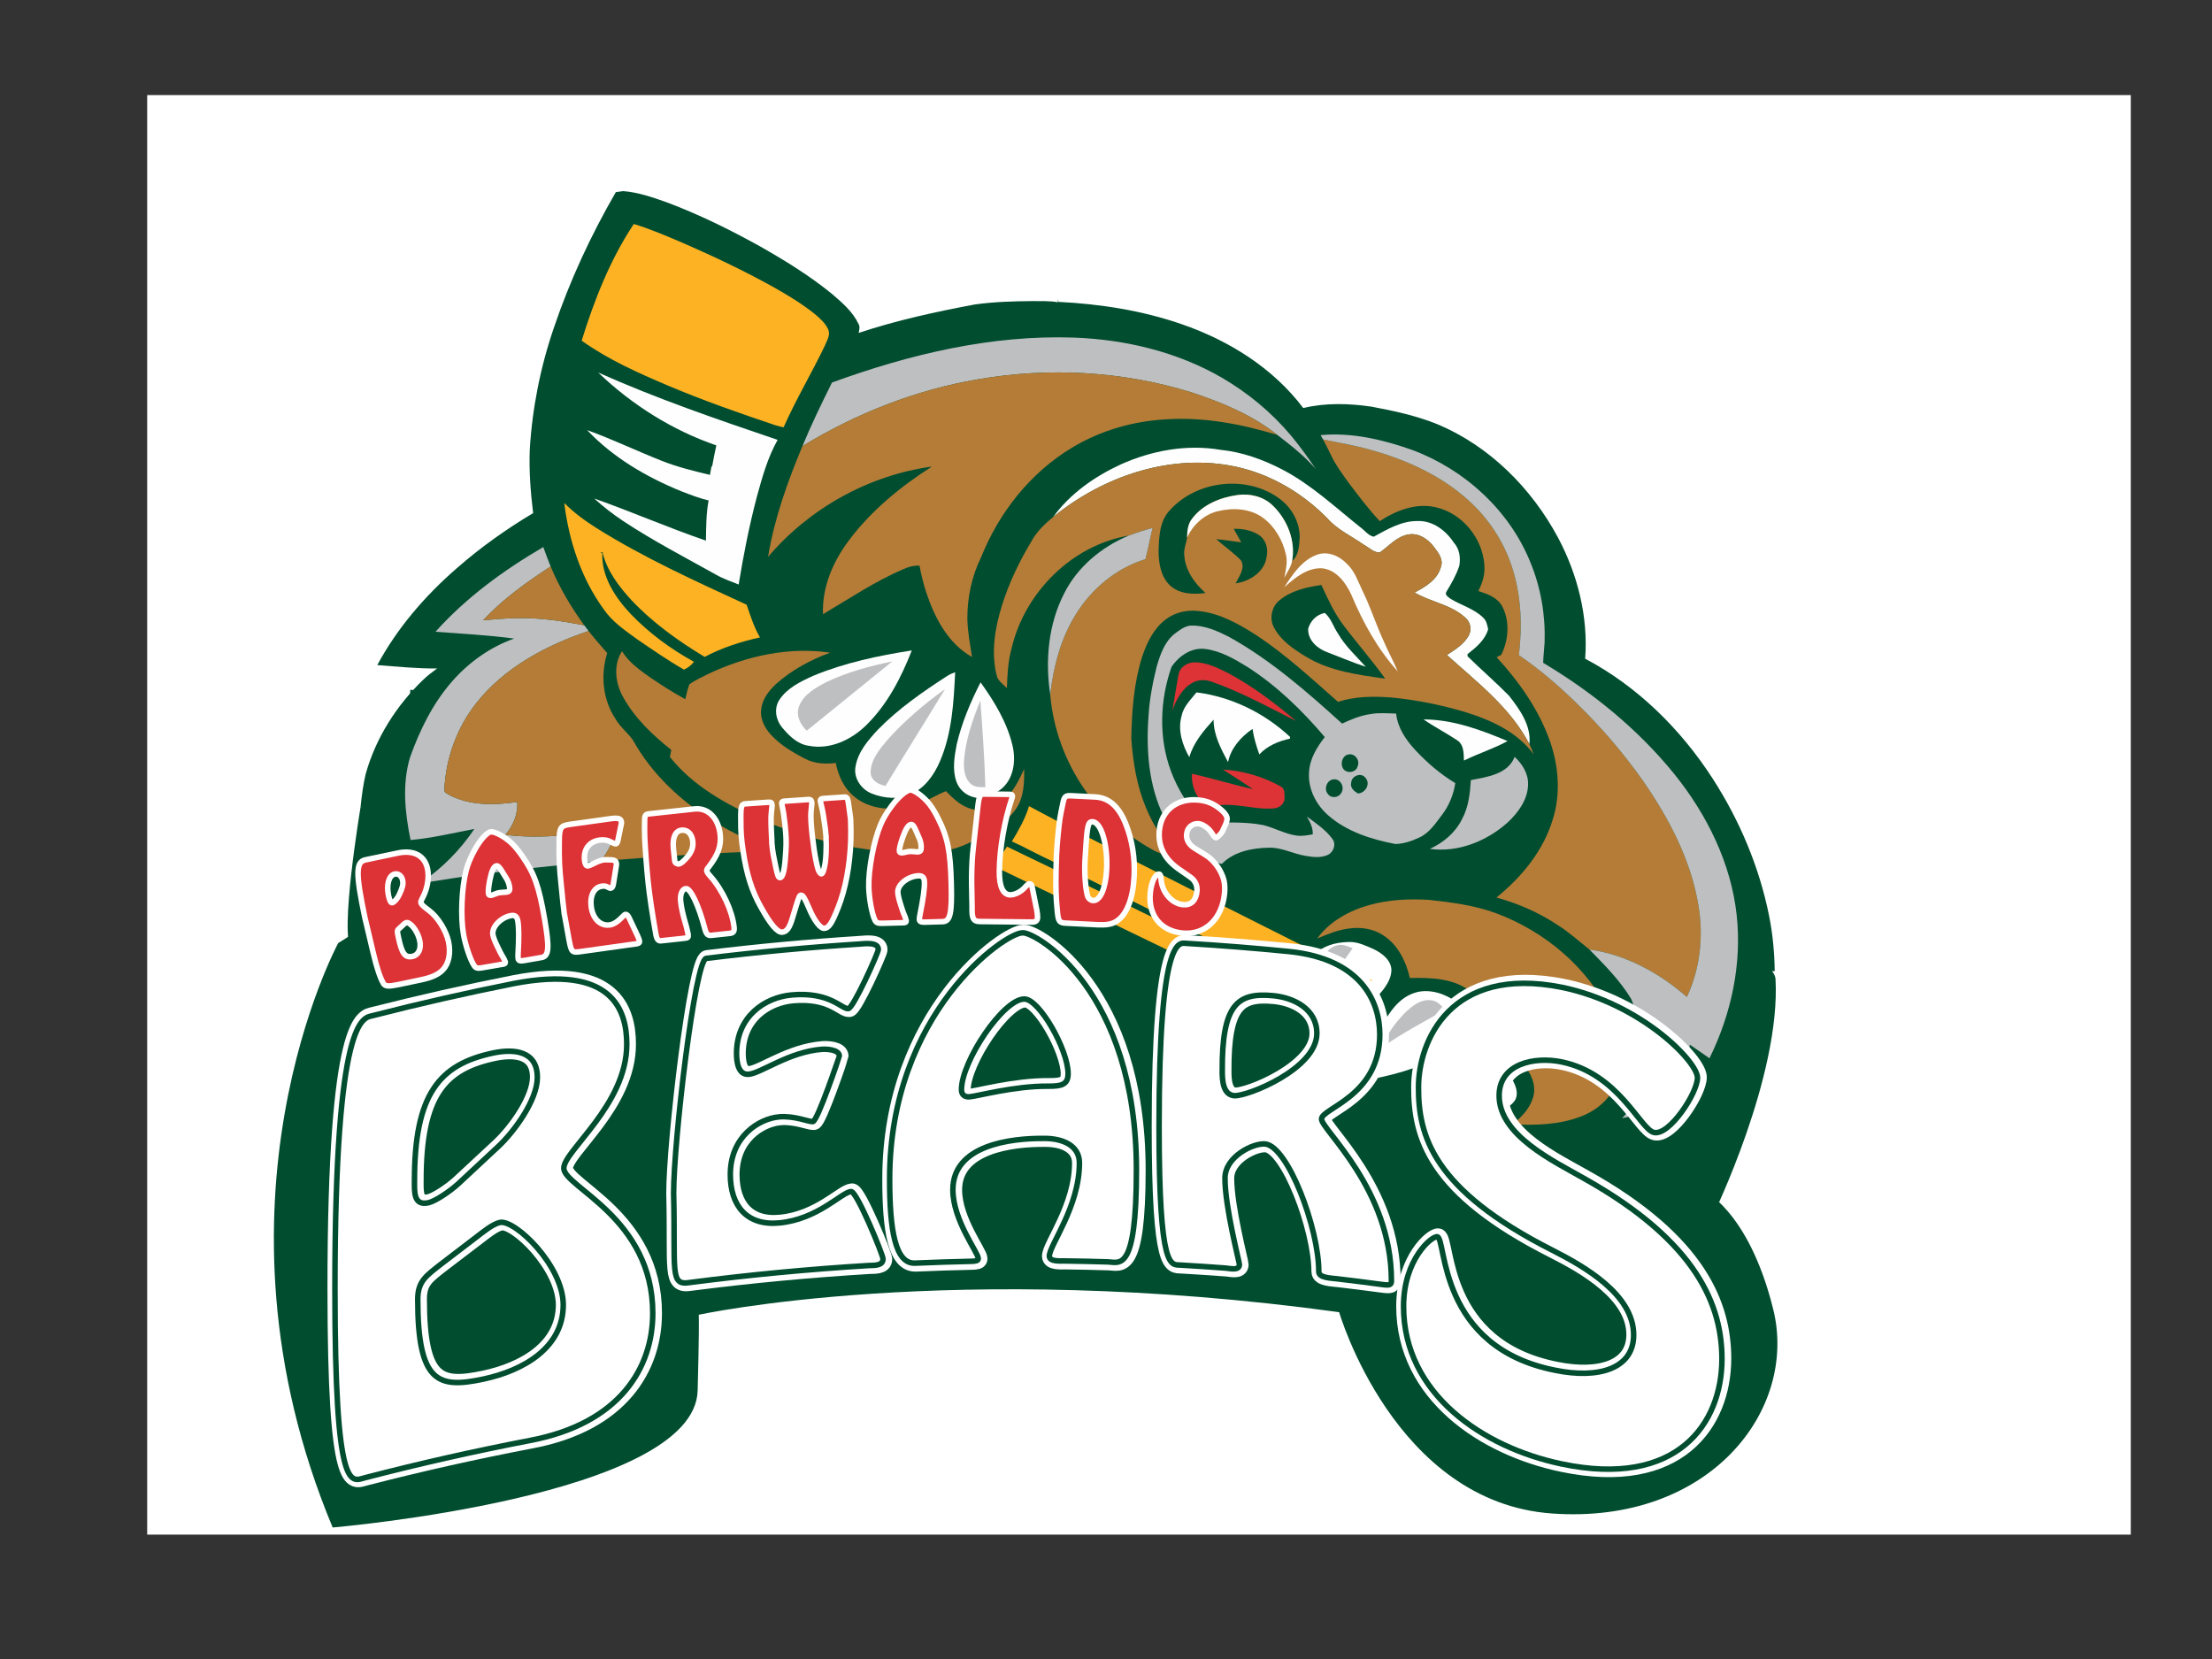 <?xml version="1.0" encoding="utf-8"?>
<!-- Generator: Adobe Illustrator 16.0.0, SVG Export Plug-In . SVG Version: 6.00 Build 0)  -->
<!DOCTYPE svg PUBLIC "-//W3C//DTD SVG 1.1//EN" "http://www.w3.org/Graphics/SVG/1.1/DTD/svg11.dtd">
<svg version="1.1" id="Layer_1" xmlns="http://www.w3.org/2000/svg" xmlns:xlink="http://www.w3.org/1999/xlink" x="0px" y="0px"
	 width="800px" height="600px" viewBox="0 0 800 600" enable-background="new 0 0 800 600" xml:space="preserve">
<rect x="0" y="0" width="800" height="600" fill="#333333" stroke="none"/>
<polygon fill="#FFFFFF" points="53.231,34.385 770.623,34.385 770.623,555.014 53.231,555.014 53.231,34.385 "/>
<path fill="#014D2F" stroke="#FFFFFF" stroke-miterlimit="10" d="M147.936,248.864l-4.974,84.888L619.937,439.88
	c0,0,24.667-50.507,22.701-85.841C640.675,318.703,147.936,248.864,147.936,248.864z"/>
<path fill="#014D2F" d="M130.393,291.976c0,0-7.766,46.319-3.247,51.483s34.213-2.582,34.213-2.582l-9.038-47.77L130.393,291.976z"
	/>
<path fill="#014D2F" d="M222.723,69.489c0.874-0.121,1.754-0.241,2.635-0.368c5.451,0.407,10.659,2.242,15.785,4.047
	c11.604,4.364,22.771,9.851,33.632,15.872c9.103,5.162,18.065,10.672,26.212,17.329c3.62,3.125,7.445,6.372,9.533,10.837
	c0.604,0.987,0.19,2.126,0.046,3.188c13.714-4.553,27.848-7.631,42.005-10.283c6.92-0.956,13.924-1.172,20.9-1.222
	c3.058,0.05,6.139-0.119,9.168,0.426c-0.062-0.413-0.092-0.828-0.098-1.24l0.281,1.1c15.068,0.763,30.162,3.097,44.462,8.037
	c16.953,5.845,33.023,15.726,44.055,30.36c8.086-1.948,16.494-1.695,24.652-0.507c8.184,1.539,16.398,3.296,24.137,6.476
	c18.596,7.858,33.75,22.985,43.373,40.932c7.061,13.278,10.928,28.543,9.803,43.756c18.832,9.94,34.547,25.427,46.17,43.457
	c9.678,15.02,16.803,31.855,20.344,49.544c1.318,6.53,1.928,13.191,2.031,19.861c4.912,3.78-517.849-58.602-511.457-59.117
	c0.424-4.066,0.93-8.141,1.877-12.117c3.666-13.006,11.145-24.765,20.771-34c1.562-1.52,3.302-2.827,5.053-4.1
	c-7.236,0.064-14.438-0.67-21.646-1.222c7.225-13.426,17.303-25.071,28.678-34.965c8.59-7.547,17.93-14.176,27.689-20.001
	c-0.924-7.571-1.508-15.197-1.219-22.837c0.885-15.105,3.867-30.071,8.781-44.368C206.142,101.352,213.749,84.986,222.723,69.489
	L222.723,69.489z"/>
<path fill="#FDB223" d="M210.368,123.208c4.578-14.732,10.275-29.3,18.854-42.199c6.271,1.909,12.291,4.523,18.306,7.094
	c10.961,4.786,21.773,9.935,32.231,15.743c5.158,2.923,10.268,5.981,14.898,9.702c1.858,1.61,3.858,3.27,4.869,5.584
	c0.902,1.886-0.375,3.791-1.036,5.526c-4.795,10.078-10.579,19.675-15.091,29.89c-1.089-0.253-2.171-0.505-3.229-0.834
	c-12.985-4.371-25.928-8.909-38.554-14.243C230.815,134.874,219.956,130.064,210.368,123.208L210.368,123.208z"/>
<path fill="#BEBFC1" d="M300.899,138.35c27.982-10.207,57.639-17.311,87.597-16.253c18.61,0.703,37.311,5.162,53.502,14.552
	c9.357,5.468,17.822,12.473,24.812,20.764c3.24,3.883,6.215,7.988,9.035,12.19c-4.08-4.688-8.982-8.538-13.889-12.314
	c-9.078-7.2-19.977-11.725-30.898-15.34c-24.926-7.755-51.714-9.214-77.409-4.758c-22.469,3.816-44.02,12.303-63.444,24.156
	C293.429,153.528,297.141,145.924,300.899,138.35L300.899,138.35z"/>
<path fill="#B57C37" d="M353.65,137.191c25.694-4.456,52.483-2.997,77.409,4.758c10.922,3.615,21.82,8.14,30.898,15.34
	c-12.967-3.912-26.518-6.528-40.113-5.642c-11.984,0.638-23.869,4.039-34.152,10.267c-15.021,9.03-26.434,23.461-32.876,39.66
	c-3.378,6.823-4.958,14.44-4.956,22.032c0.066,4.721,0.964,9.364,1.693,14.014c-8.682-4.901-13.538-14.208-16.555-23.352
	c-1.055-3.171-1.82-6.422-2.447-9.702c-2.047-0.093-4.031,0.444-5.879,1.284c-10.219,4.393-19.482,10.643-29.019,16.275
	c-0.402-9.682,3.587-18.956,9.295-26.59c8.101-10.843,18.741-19.556,30.102-26.804c-22.851,3.135-44.345,15.101-59.262,32.663
	c2.256-13.847,7.044-27.138,12.417-40.048C309.63,149.494,331.181,141.007,353.65,137.191L353.65,137.191z"/>
<path fill="#B57C37" d="M478.508,158.927c5.707,1.203,11.486,2.113,17.098,3.741c12.83,3.548,25.389,9.168,35.348,18.166
	c7.209,6.439,12.748,14.755,15.777,23.943c3.467,10.321,3.877,21.435,2.6,32.176c7.586,5.159,14.541,11.188,21.1,17.588
	c8.766,8.601,16.824,17.931,23.879,27.989c9.273,13.412,17.117,28.282,19.883,44.508c1.977,11.259,0.783,23.141-4.105,33.533
	c-9.951-8.701-22.037-15.331-35.26-17.187c-3.742-2.945-7.301-6.211-11.369-8.758c-6.791-4.563-14.365-7.847-22.242-10.023
	c9.156-7.411,17.062-17.01,20.43-28.466c2.877-9.173,2.021-19.194-1.113-28.181c-4.047-11.362-11.117-21.422-19.248-30.238
	c0.418-0.227,1.258-0.68,1.678-0.906c2.658-5.354,3.17-12.149,0.32-17.532c-1.766-3.25-5.33-4.47-8.627-5.529
	c1.465-2.835,2.461-5.98,2.197-9.205c-0.549-9.732-7.881-18.847-17.453-21.057c-7.182-1.737-14.432,1.099-20.383,4.989
	c-4.078-4.33-7.646-9.103-11.232-13.84c-2.453-3.405-4.967-6.813-6.715-10.646C480.266,162.274,479.41,160.585,478.508,158.927
	L478.508,158.927z"/>
<path fill="#014D2F" d="M122.319,341.08c0,0-51,94.049-2,211.356c0,0,131-11.124,132-49.553s0-27.304,0-27.304s92-20.226,232-1.012
	c0,0,20,68.767,77,72.812s89-37.417,80-73.823c-9-36.405-26-43.484-26-43.484l14-50.563l-475-58.654L122.319,341.08z"/>
<path fill="#FEFEFE" d="M405.318,167.972c11.213-5.041,23.885-7.373,36.088-5.285c7.824,0.788,15.332,3.482,22.285,7.081
	c10.414,5.415,19.023,13.513,28.123,20.784c1.676,1.141,2.977,3.143,5.016,3.557c4.916-2.68,10.025-5.739,15.826-5.671
	c5.457-0.218,10.223,3.367,13.098,7.76c2.092,2.252,2.555,5.467,2.029,8.411c-1.08,3.313-2.811,6.333-4.607,9.295
	c-0.877,1.231,0.684,2.079,1.518,2.71c3.828,2.316,8.381,3.528,11.662,6.708c1.219,1.097,1.562,2.735,1.852,4.279
	c-1.146,3.939-4.402,6.566-7.479,9.003c0.01,0.187,0.039,0.572,0.051,0.765c4.898,4.818,10.121,9.316,14.947,14.216
	c3.902,4.99,8.148,10.86,7.398,17.548c-6.889-13.236-18.984-22.444-29.836-32.242c3.025-1.974,6.383-3.99,8.043-7.347
	c0.984-2.111,0.402-4.633-1.354-6.136c-5.148-4.771-12.486-5.623-18.369-9.119c3.975-2.062,8.328-4.688,9.535-9.333
	c0.957-2.688-0.992-5.075-2.488-7.098c-2.109-2.803-5.41-5.146-9.092-4.593c-4.324,0.632-7.197,4.207-10.578,6.571
	c-2.143,0.01-3.846-1.782-5.654-2.762c-4.445-3.14-9.586-5.431-13.24-9.568c-8.891-9.074-20.264-15.853-32.707-18.633
	c-23.451-5.186-48.228,3.182-66.478,18.087C387.051,178.484,395.912,172.333,405.318,167.972L405.318,167.972z"/>
<path fill="#FEFEFE" d="M216.347,134.734c21.115,9.426,43.009,16.94,64.892,24.348c-3.619,6.427-5.596,13.596-7.533,20.664
	c-2.746,10.431-4.83,21.02-6.562,31.656c-2.728-1.117-5.536-2.049-8.1-3.514c-11.291-6.299-22.794-12.27-33.596-19.402
	c-3.71-2.467-7.235-5.198-10.534-8.188c13.576,4.785,26.781,10.567,40.397,15.233c0.082-4.854,0.056-9.742,0.968-14.533
	c-3.405-0.803-6.671-2.093-9.936-3.345c-12.572-5.136-24.621-12.166-34.01-22.109c9.092,3.292,17.827,7.484,26.814,11.046
	c5.697,2.275,11.665,3.741,17.62,5.163c0.176-0.975,0.351-1.951,0.522-2.926l0.305-0.341c0.418-2.484,0.963-4.938,1.477-7.403
	C243.125,155.606,228.508,146.375,216.347,134.734L216.347,134.734z"/>
<path fill="#B57C37" d="M380.907,186.959c18.25-14.905,43.027-23.272,66.478-18.087c12.443,2.78,23.816,9.559,32.707,18.633
	c3.654,4.137,8.795,6.428,13.24,9.568c1.809,0.98,3.512,2.772,5.654,2.762c3.381-2.364,6.254-5.938,10.578-6.571
	c3.682-0.553,6.982,1.79,9.092,4.593c1.496,2.023,3.445,4.41,2.488,7.098c-1.207,4.646-5.561,7.272-9.535,9.333
	c5.883,3.496,13.221,4.348,18.369,9.119c1.756,1.503,2.338,4.025,1.354,6.136c-1.66,3.356-5.018,5.373-8.043,7.347
	c10.852,9.798,22.947,19.006,29.836,32.242c0.568,1.211,1.051,2.461,1.574,3.704c-5.982-8.16-15.596-12.509-25.012-15.376
	c-8.629-2.563-17.496-4.338-26.455-5.208c-6.463-0.466-13.105-0.453-19.328,1.58c-9.492-8.372-18.836-17.015-29.412-24.036
	c-6.393-4.09-13.285-8.007-20.977-8.814c-4.225-0.496-8.695,0.487-12.066,3.148c-4.311,3.36-6.768,8.483-8.434,13.572
	c-2.977,9.494-3.674,19.5-3.869,29.39c0.607,8.544,1.982,17.155,5.34,25.093c2.701,6.658,6.799,12.717,11.85,17.821
	c-3.223-0.79-6.711-0.938-9.588-2.73c-9.527-5.343-18.052-12.623-24.363-21.573c-7.078-10.153-11.533-22.181-12.554-34.519
	c1.145-9.989,3.706-20.013,9.024-28.638c5.725-9.47,14.763-17.058,25.404-20.339c1.002-3.73,1.656-7.538,2.586-11.285
	c-2.93,0.772-5.805,1.726-8.637,2.789c-20.53,3.476-37.513,20.491-42.306,40.56c-1.324,4.753-1.586,9.7-1.742,14.606
	c-1.333-1.439-3.29-2.601-3.707-4.661c-2.067-8.318-0.618-17.056,1.879-25.116c2.537-8.121,6.212-15.854,10.601-23.132
	C374.825,192.354,377.806,189.534,380.907,186.959L380.907,186.959z"/>
<path fill="#014D2F" d="M422.949,184.687c9.732-11.015,28.1-13.096,39.924-4.245c4.346,3.237,7.24,8.467,7.18,13.941
	c-0.146,3.015-0.344,6.416-2.76,8.573c1.363-7.283-1.682-14.956-6.902-20.04c-3.342-3.317-8.254-4.521-12.836-3.876
	c-6.174,0.861-12.578,3.418-16.404,8.546c-1.543,1.911-1.771,4.415-1.828,6.775c-0.236,2.04-1.203,3.98-1.037,6.075
	c0.227,5.575,3.625,10.466,7.711,14.025c-4.482,0.623-9.719,0.434-13.107-2.981c-3.166-3.237-3.875-8.04-3.875-12.387
	C419.199,194.111,419.361,188.564,422.949,184.687L422.949,184.687z"/>
<path fill="#FEFEFE" d="M447.555,179.04c4.582-0.646,9.494,0.559,12.836,3.876c5.221,5.083,8.266,12.757,6.902,20.04
	c-0.428,2.187-1.779,4.019-2.791,5.965c0.52-2.778,1.27-5.661,0.545-8.479c-1.188-5.108-3.975-9.989-8.227-13.14
	c-4.66-3.458-10.979-3.746-16.441-2.406c-4.938,1.202-8.906,4.942-11.057,9.465c0.057-2.36,0.285-4.864,1.828-6.775
	C434.977,182.458,441.381,179.901,447.555,179.04L447.555,179.04z"/>
<path fill="#014D2F" d="M446.193,191.25c3.125-0.08,6.357,0.502,9.039,2.187c2.557,1.643,3.547,4.973,2.863,7.858
	c-0.621,5.472-6.141,9.006-11.203,9.679c1.217-2.504,3.592-5.511,1.91-8.324c-2.742-2.822-6.037-5.065-8.975-7.686
	c3.031,0.339,6.051,0.769,9.078,1.175C448,194.506,447.086,192.883,446.193,191.25L446.193,191.25z"/>
<path fill="#BEBFC1" d="M408.209,193.712c2.832-1.063,5.707-2.017,8.637-2.789c-0.93,3.747-1.584,7.555-2.586,11.285
	c-10.641,3.281-19.679,10.869-25.404,20.339c-5.318,8.625-7.88,18.649-9.024,28.638c-1.874-12.324-0.7-25.417,5.054-36.61
	C389.718,204.996,398.395,197.802,408.209,193.712L408.209,193.712z"/>
<path fill="#FEFEFE" d="M476.27,200.638c3.865-1.446,8.137,0.381,10.83,3.258c2.861,2.61,4.031,6.383,5.668,9.77
	c2.834,5.77,4.791,11.914,7.455,17.759c1.625,3.866,3.678,7.532,5.293,11.402c-7.27-8.076-12.598-17.732-16.781-27.712
	c-2.012-4.381-5.404-9.043-10.58-9.581c-5.443-0.285-9.855,3.492-13.693,6.861C467.475,207.742,470.828,202.629,476.27,200.638
	L476.27,200.638z"/>
<path fill="#014D2F" d="M462.752,217.101c4.227-3.538,9.824-4.749,15.143-5.536c2.256,4.853,4.471,9.786,7.654,14.117
	c5.008,6.695,10.557,12.97,15.428,19.764c-9.83-1.401-20.121-2.692-28.748-8.005c-4.389-2.633-8.867-5.704-11.385-10.302
	C458.99,223.903,459.814,219.426,462.752,217.101L462.752,217.101z"/>
<path fill="#FDB223" d="M204.071,181.894c3.454,3.535,7.482,6.427,11.636,9.071c17.247,10.835,35.87,19.23,54.321,27.744
	c1.383,4.018,2.656,8.113,4.83,11.813c-6.915,1.55-13.741,3.716-20.012,7.056c-9.574-5.775-18.771-12.369-26.475-20.517
	c-4.572-5.001-8.904-10.642-10.477-17.356c-0.188-0.014-0.561-0.045-0.75-0.065l0.687,0.445
	c-0.325,8.541,4.735,16.124,10.376,22.079c6.618,6.871,14.412,12.588,22.76,17.185c-0.934,1.236-2.182,2.201-3.594,2.829
	c-5.824-3.328-11.356-7.171-16.893-10.953c-4.375-3.186-9.016-6.297-12.109-10.838C210.176,209.157,205.757,195.592,204.071,181.894
	L204.071,181.894z"/>
<path fill="#FEFEFE" d="M473.123,227.388c0.803-2.851,3.053-5.153,6.004-5.713c2.305,1.955,3.09,5.016,4.77,7.446
	c2.627,4.577,6.576,8.136,10.053,12.039c-4.688-1.527-9.219-3.495-13.828-5.232C476.492,234.625,472.939,231.557,473.123,227.388
	L473.123,227.388z"/>
<path fill="#BEBFC1" d="M424.773,229.258c1.693-1.262,3.457-2.705,5.629-2.982c5.148-0.268,9.969,1.931,14.426,4.252
	c14.959,8.346,27.924,19.733,40.564,31.173c3.26-1.529,6.635-2.938,10.229-3.436c3.076-0.574,6.205-0.265,9.309-0.188
	c0.533,5.136,3.566,9.583,6.998,13.269c4.26,4.546,9.053,8.658,14.398,11.885c-0.625,4.089-2.195,8.008-4.688,11.325
	c-2.385,3.104-4.611,6.648-8.303,8.336c-2.713,1.277-5.67,2.293-8.693,2.35c-8.703-1.673-17.609-4.464-24.369-10.442
	c-4.387-3.879-7.289-9.639-6.834-15.578c0.246-4.777,2.82-8.978,5.689-12.645c-8.1-9.545-17.168-18.397-27.719-25.206
	c-4.789-2.965-9.846-5.948-15.533-6.661c-4.93-0.659-9.584,2.574-12.199,6.522c-4.197,12.021-4.678,25.561-0.217,37.589
	c2.576,6.937,6.609,13.364,11.945,18.519c7.166,0.366,14.432-0.359,21.525,1.076c3.99,1,7.656,3.103,11.75,3.747
	c2.031,0.338,4.09-0.048,6.088-0.417c0.143-2.355-0.959-4.46-2.111-6.412c3.291,2.416,6.791,4.754,9.234,8.09
	c1.467,1.902,0.365,4.873-1.738,5.795c-2.547,1.127-5.453,0.774-8.107,0.29c-4.445-0.735-8.559-3.09-13.143-2.925
	c-6.053,0.095-12.625,1.395-17.027,5.87c-9.16-1.98-16.805-8.69-20.898-17c-5.568-11.218-6.498-24.135-5.605-36.446
	c0.357-6.118,1.525-12.151,3-18.087C419.646,236.682,421.178,232.111,424.773,229.258L424.773,229.258z"/>
<path fill="#BEBFC1" d="M157.504,228.483c11.092-12.39,24.68-22.275,38.985-30.638c0.845,2.354,1.716,4.699,2.651,7.021
	c-8.713,5.702-17.301,11.791-24.402,19.47c7.558-0.747,15.191-1.15,22.764-0.322c4.646,0.436,9.236,1.277,13.812,2.146
	c0.523,0.682,1.042,1.362,1.558,2.049c-15.306,5.162-30.346,13.117-40.541,25.98c-7.031,8.842-11.095,19.975-11.617,31.239
	c-0.25,1.292,1.201,1.687,2.05,2.247c7.499,3.759,16.204,3.551,24.3,2.378c0.363,4.402-1.514,8.538-4.271,11.862
	c13.438,1.714,26.953-0.251,40.205-2.46c-0.967,4.37-2.977,8.494-5.806,11.963c-20.016,1.973-40.06,3.973-59.917,7.231
	c-1.662,0.292-3.332,0.515-5.021,0.593c7.6-5.169,14.178-11.81,19.312-19.436c-7.667,1.459-15.288,3.302-23.08,4.004
	c-2.013-9.814-3.116-20.227-0.167-29.976c3.506-9.797,8.18-19.348,15.059-27.243c6.059-6.988,13.841-12.558,22.581-15.647
	C176.516,229.71,166.999,229.185,157.504,228.483L157.504,228.483z"/>
<path fill="#B57C37" d="M174.739,224.336c7.102-7.679,15.689-13.768,24.402-19.47c3.151,7.571,7.352,14.674,12.173,21.294
	c-4.575-0.87-9.165-1.711-13.812-2.146C189.93,223.187,182.296,223.59,174.739,224.336L174.739,224.336z"/>
<path fill="#DD3236" d="M426.248,243.871c0.543-2.67,3.248-4.38,5.875-4.337c4.381,0.035,8.4,2.088,12.242,3.992
	c8.779,4.729,16.764,10.806,24.377,17.221c-10.096-5.032-20.016-10.54-30.701-14.258c-2.215-0.758-4.736-0.731-6.791,0.462
	c-3.744,2.093-5.877,6.107-7.248,10.015C424.715,252.599,425.463,248.229,426.248,243.871L426.248,243.871z"/>
<path fill="#FEFEFE" d="M514.844,260.181c10.602,0.038,20.738,3.763,30.377,7.844c-5.051,2.765-10.604,4.495-15.766,7.036
	c-0.104-2.457,0.021-5.406-2.104-7.102C523.287,265.209,518.885,262.976,514.844,260.181L514.844,260.181z"/>
<path fill="#FEFEFE" d="M294.047,244.435c11.395-4.732,23.561-7.3,35.715-9.197c-3.802,9.757-8.748,19.357-16.244,26.804
	c-5.416,5.441-13.251,9.222-21.051,7.672c-4.062-0.56-7.111-3.621-9.619-6.621c-2.264-2.713-2.992-6.784-1.049-9.874
	C284.609,248.854,289.477,246.52,294.047,244.435L294.047,244.435z"/>
<path fill="#FEFEFE" d="M427.371,258.801c0.697-3.396,3.322-5.771,5.352-8.393c12.58,1.578,24.59,7.444,33.84,16.104
	c-0.01,0.159-0.027,0.471-0.031,0.631c-4.098,0.885-8.17,2.575-11.074,5.694c-1.072-3-2.023-6.06-2.467-9.229
	c-4.182,2.884-7.805,6.905-8.859,12.016c-2.557-4.782-5.207-9.769-5.232-15.334c-3.623,4.008-7.234,8.253-8.777,13.556
	C427.566,269.33,425.861,263.96,427.371,258.801L427.371,258.801z"/>
<path fill="#B57C37" d="M256.549,243.552c13.499-6.333,28.801-9.7,43.68-7.508c-7.121,2.613-13.961,6.282-19.625,11.382
	c-2.565,2.438-4.972,5.483-5.297,9.14c-0.493,3.393,1.238,6.663,3.451,9.11c3.475,3.792,7.965,6.463,12.508,8.783
	c3.361,1.759,7.283,1.942,10.984,1.479c0.924,4.498,2.868,8.969,6.462,11.968c4.604,4.012,11.04,5.068,16.951,4.412
	c6.029-0.258,11.026-3.981,16.434-6.192c2.714,2.763,5.657,5.605,9.554,6.519c4.219,1.173,8.613-0.713,11.665-3.604
	c3.358-2.879,5.226-6.992,7.091-10.899c0.059,4.861-0.061,10.081-2.873,14.255c-3.284,4.912-8.692,7.721-13.663,10.616
	c-5.012,3.011-10.791,5.195-16.724,4.783c-7.752-0.402-15.521-0.19-23.264-0.566c-13.37-1.864-26.461-5.633-38.891-10.872
	c-12.16-5.344-24.33-12.028-32.715-22.6c0.166-0.853,0.33-1.7,0.501-2.546c-6.673-5.3-13.032-11.309-17.243-18.796
	c-2.953-5.07-3.883-11.74-0.586-16.885c2.578,4.168,6.67,6.989,10.605,9.757c4.008,2.675,8.051,5.316,12.299,7.584
	c0.441-1.785,0.771-3.615,1.461-5.327C251.493,245.854,254.112,244.83,256.549,243.552L256.549,243.552z"/>
<path fill="#BEBFC1" d="M298.979,246.629c7.498-3.573,15.596-5.745,23.703-7.404c-10.29,8.355-20.606,16.682-30.896,25.036
	c-2.4-2.213-4.037-5.588-2.786-8.847C290.665,251.066,295.073,248.681,298.979,246.629L298.979,246.629z"/>
<path fill="#FEFEFE" d="M342.463,244.541c0.929-0.613,1.943-1.049,2.982-1.431c-0.512,10.865-1.133,22.041-5.473,32.168
	c-2.111,4.948-5.486,9.755-10.561,11.969c-4.447,1.997-9.656,1.521-14.097-0.236c-3.819-1.477-6.714-5.632-5.892-9.801
	c0.884-5.319,4.603-9.579,8.157-13.394C324.958,256.298,333.652,250.236,342.463,244.541L342.463,244.541z"/>
<path fill="#FEFEFE" d="M354.639,246.785c5.004,6.96,9.601,14.505,11.572,22.939c1.287,5.541,0.393,12.295-4.447,15.904
	c-2.705,1.932-6.162,3.768-9.563,2.7c-2.923-0.682-5.406-2.914-6.343-5.767c-1.507-4.337-0.662-9.001,0.152-13.387
	C347.85,261.365,350.981,253.91,354.639,246.785L354.639,246.785z"/>
<path fill="#B57C37" d="M172.331,254.19c10.195-12.864,25.235-20.818,40.541-25.98c2.138,2.74,4.434,5.354,6.723,7.971
	c-2.449,7.887-1.621,16.93,3.034,23.867c1.663,2.909,4.413,4.949,6.307,7.667c6.717,12.133,17.132,21.876,28.839,29.146
	c7.061,4.446,14.698,7.86,22.422,10.965c-21.035,0.41-42.035,1.953-63.005,3.594c2.829-3.47,4.839-7.594,5.806-11.963
	c-13.252,2.209-26.768,4.174-40.205,2.46c2.758-3.325,4.635-7.46,4.271-11.862c-8.096,1.173-16.801,1.38-24.3-2.378
	c-0.849-0.56-2.3-0.955-2.05-2.247C161.236,274.165,165.299,263.032,172.331,254.19L172.331,254.19z"/>
<path fill="#BEBFC1" d="M547.781,273.721c2.801,2.583,4.99,6.106,4.875,10.038c-0.119,5.349-3.479,10.004-7.23,13.551
	c-7.574,6.844-18.01,11.114-28.309,9.699c4.918-2.234,9.271-5.892,11.666-10.801c2.352-4.311,2.865-9.268,3.17-14.079
	C537.756,281.001,545.367,280.046,547.781,273.721L547.781,273.721z"/>
<path fill="#BEBFC1" d="M320.968,267.564c6.183-6.903,13.309-12.951,20.823-18.36c-7.121,11.71-14.418,23.315-21.533,35.026
	c-2.529-0.444-5.439-2.08-5.395-4.997C314.998,274.639,318.178,270.934,320.968,267.564L320.968,267.564z"/>
<path fill="#BEBFC1" d="M348.596,276.348c0.303-8.014,3.039-15.646,5.968-23.023c0.742,10.437,1.509,20.883,1.811,31.347
	c-1.697,0.009-3.567,0.155-4.989-0.957C349.129,282.032,348.614,278.989,348.596,276.348L348.596,276.348z"/>
<path fill="#014E2F" d="M487.777,272.85c2.338-0.416,4.176,2.215,3.217,4.324c-0.592,2.441-4.346,2.738-5.406,0.528
	C484.721,275.917,485.584,273.106,487.777,272.85L487.777,272.85z"/>
<path fill="#014E2F" d="M488.67,283.098c0.074-2.451,3.578-3.904,5.141-1.829c1.982,2.145,0.057,5.602-2.715,5.705
	C489.732,286.153,488.215,284.898,488.67,283.098L488.67,283.098z"/>
<path fill="#014E2F" d="M482.137,281.887c2.672-0.475,4.393,2.936,2.877,5.004c-0.965,1.651-3.596,1.903-4.73,0.318
	C478.715,285.46,479.779,282.22,482.137,281.887L482.137,281.887z"/>
<path fill="#DD3336" d="M442.283,278.322c7.334,0.407,14.539,2.56,20.953,6.134c1.471,0.7,1.287,2.642,1.352,4.026
	c0.098,2.129-1.805,3.738-3.814,3.872c-7.176,0.657-14.299-2.336-21.455-0.869c-1.324,0.258-2.846,0.531-3.859-0.6
	c-2.982-2.774-4.729-6.984-4.346-11.07c7.393,1.698,14.656,3.933,22.059,5.589C449.572,282.996,445.939,280.633,442.283,278.322
	L442.283,278.322z"/>
<path fill="#FDB223" d="M372.164,291.561c14.295,7.612,28.6,15.2,42.957,22.676c-7.668-0.559-15.299-1.523-22.974-1.969
	c-3.814-0.143-7.656-0.154-11.423-0.758c-4.995-2.225-9.759-4.985-14.763-7.198C368.399,300.27,370.768,296.146,372.164,291.561
	L372.164,291.561z"/>
<path fill="#FDB223" d="M421.881,330.72c2.057-3.377,4.189-6.713,6.35-10.021c13.172,7.246,26.35,14.499,39.688,21.44
	c-1.33,3.654-2.377,7.391-3.363,11.148C450.285,345.849,436.15,338.157,421.881,330.72L421.881,330.72z"/>
<path fill="#FDB223" d="M419.938,333.625c14.727,7.796,29.336,15.812,44.004,23.724c-0.141,1.479-0.281,2.965-0.436,4.449
	c-15.332-8.008-30.506-16.311-45.812-24.377C418.424,336.145,419.176,334.878,419.938,333.625L419.938,333.625z"/>
<path fill="#BEBFC1" d="M484.229,344.589c3.168-1.529,6.58,0.051,9.443,1.527c-5.756,8.578-12.73,16.5-16.754,26.123
	c-1.475-5.431-0.725-11.212,0.443-16.627C478.451,351.425,480.031,346.614,484.229,344.589L484.229,344.589z"/>
<path fill="#BEBFC1" d="M514.273,362.798c4-1.102,7.607,1.561,10.309,4.186c-9.027,6.607-18.51,12.742-26.396,20.758
	c0.391-5.188,2.674-9.984,5.1-14.494C505.842,368.883,509.152,364.222,514.273,362.798L514.273,362.798z"/>
<path fill="#FFFFFF" stroke="#042315" stroke-width="6" d="M476.145,343.192"/>
<path fill="#B57C37" d="M516.9,325.456c8.121,0.914,16.32,1.934,24.035,4.772c17.729,6.546,33.275,19.629,41.604,36.724
	c3.723,7.217,4.834,15.896,2.455,23.721c-1.934,6.1-7.086,10.721-12.951,12.999c-7.908,3.142-16.59,3.358-24.984,2.956
	c2.996-2.436,5.865-5.295,7.162-9.021c1.502-3.787,0.246-8.15-2.234-11.22c-3.789-4.821-9.303-7.861-14.705-10.533
	c1.102-5.954-0.125-12.851-4.969-16.902c-6.15-5.19-14.766-5.415-22.418-5.248c-1.365-5.958-4.283-11.975-9.559-15.395
	c-3.734-2.507-8.445-3.153-12.828-2.45c-3.893,0.513-7.521,2.066-11.115,3.551c4.465-6.158,11.451-9.998,18.656-12.045
	C502.131,325.356,509.586,324.996,516.9,325.456L516.9,325.456z"/>
<path fill="#FFFFFF" stroke="#014D2F" stroke-width="2" stroke-miterlimit="10" d="M476.145,343.192
	c3.625-2.714,8.285-3.596,12.734-3.495c2.924,0.176,5.627,1.487,8.287,2.633c3.314,1.573,6.783,4.272,7.057,8.232
	c0.035,4.413-3.002,8.059-5.906,11.079c-6.012,5.879-13.184,10.404-20.463,14.543c-0.965,0.553-1.988,0.963-3.021,1.357
	c-2.629-7.314-5.072-15.011-4.402-22.875C470.74,350.3,472.576,345.882,476.145,343.192L476.145,343.192z"/>
<path fill="#FFFFFF" stroke="#014D2F" stroke-width="2" stroke-miterlimit="10" d="M510.498,358.411
	c5.043-2.021,10.82-0.643,15.303,2.127c3.498,1.846,5.406,5.904,5.498,9.746c0.014,5.38-4.41,9.342-8.676,11.9
	c-9.244,5.395-19.824,7.949-30.27,9.832c1.414-7.566,3.398-15.121,6.908-22.007C501.766,365.208,505.273,360.425,510.498,358.411
	L510.498,358.411z"/>
<path fill="#FFFFFF" stroke="#014D2F" stroke-width="2" stroke-miterlimit="10" d="M526.27,386.38
	c3.908-3.79,10.016-4.753,15.045-2.822c2.674,0.746,4.26,3.219,5.811,5.336c1.816,2.652,3.332,6.14,1.807,9.287
	c-1.986,3.344-5.994,4.562-9.539,5.461c-7.123,1.49-14.479,1.709-21.717,1.191C519.039,398.174,521.229,391.206,526.27,386.38
	L526.27,386.38z"/>
<path fill="#BEBFC1" d="M528.961,389.799c2.598-2.532,5.961-5.36,9.863-4.663c2.102,0.23,3.475,1.966,4.799,3.435
	c-7.549,4.252-15.266,8.251-22.35,13.263C522.521,397.144,525.691,393.265,528.961,389.799L528.961,389.799z"/>
<path fill="#BEBFC1" d="M477.605,157.367c11.291-1.052,22.59,1.622,33.174,5.375c18.908,7.053,35.096,21.789,42.701,40.617
	c3.777,9.118,5.471,19.049,5.154,28.898c-0.154,2.489-0.455,4.971-0.531,7.465c17.879,10.648,34.305,24.024,47.438,40.219
	c11.793,14.65,20.525,32.231,22.562,51.09c1.924,17.715-2.008,35.799-9.85,51.708c-2.367-1.63-4.699-3.31-7.082-4.911
	c-1.215,7.562-4.459,15.082-10.4,20.125c-4.006,3.376-8.984,5.566-14.143,6.437c4.922-4.671,7.707-11.298,8.207-18.006
	c0.512-8.603-1.576-17.182-4.881-25.063c-4.039-6.748-9.674-12.338-15.129-17.934c13.223,1.855,25.309,8.485,35.26,17.187
	c4.889-10.393,6.082-22.274,4.105-33.533c-2.766-16.227-10.609-31.097-19.883-44.508c-7.055-10.058-15.113-19.388-23.879-27.989
	c-6.559-6.4-13.514-12.43-21.1-17.588c1.277-10.742,0.867-21.855-2.6-32.176c-3.029-9.188-8.568-17.504-15.777-23.943
	c-9.959-8.998-22.518-14.618-35.348-18.166c-5.611-1.628-11.391-2.539-17.098-3.741
	C478.209,158.406,477.896,157.881,477.605,157.367L477.605,157.367z"/>
<path fill="#BEBFC1" d="M507.961,366.466c2.598-2.533,5.961-5.361,9.863-4.664c2.102,0.23,3.475,1.967,4.799,3.436
	c-7.549,4.252-15.266,8.25-22.35,13.262C501.521,373.81,504.691,369.931,507.961,366.466L507.961,366.466z"/>
<path fill="#FDB223" d="M364.191,306.196c31.908,15.28,63.571,30.97,95.353,46.466c-0.247,2.796-0.497,5.604-0.774,8.407
	c-33.217-15.703-66.103-31.956-99.266-47.768C361.025,310.911,362.599,308.541,364.191,306.196L364.191,306.196z"/>
<path fill="#BEBFC1" d="M476.564,350.485c1.221-3.414,3.004-7.432,6.816-8.517c1.988-0.715,3.984,0.243,5.818,0.981
	c-4.916,7.132-10.098,14.111-14.266,21.723C474,359.911,475.145,355.035,476.564,350.485L476.564,350.485z"/>
<path fill="#FDB223" d="M370.655,306.467c5.523-2.282,11.258-4.461,17.06-6.586c36.024,18.293,72.063,36.598,108.532,54.67
	c-3.539,3.152-6.307,6.613-8.906,10.146C448.324,345.349,409.67,325.813,370.655,306.467L370.655,306.467z"/>
<g>
	<g>
		<g>
			<g>
				<path fill="#FFFFFF" d="M249.854,463.834c-7.439,1.249-5.192-3.934-5.895-32.266c0-18.767,7.718-84.467,11.793-84.952
					c18.449-2.252,36.948-3.968,55.472-5.146c1.692-0.112,6.771-0.83,6.771,1.973c0,1.108-9.029,21.257-10.861,21.396
					c-2.396,0.183-6.631-6.179-20.435-4.974c-9.719,0.854-19.984,7.732-19.984,21.177c0,2.94,0.562,7.912,4.501,7.493
					c4.501-0.478,14.493-8.078,26.332-8.997c1.691-0.136,6.343,0.085,6.343,2.467c0,0.131-7.894,23.543-9.584,23.691
					c-1.41,0.113-6.764-2.244-12.255-1.724c-7.181,0.657-17.588,6.99-17.587,20.859c0.001,11.213,5.903,18.611,17.729,17.486
					c13.938-1.301,22.544-11.09,25.928-11.326c2.114-0.157,11.566,22.943,11.567,24.357c0,2.657-3.527,2.296-5.22,2.399
					C292.885,459.049,271.334,461.077,249.854,463.834z"/>
				<path fill="#FFFFFF" d="M385.212,456.097c-1.271-0.02-5.367,0.36-5.367-1.736c0-3.938,10.877-17.791,10.877-33.733
					c0-6.3-6.074-8.803-12.431-8.838c-12.856-0.156-33.336,2.568-33.335,18.569c0,11.048,9.179,22.729,9.18,24.843
					c0,0.841-0.847,0.995-2.683,1.034c-6.732,0.146-13.464,0.362-20.193,0.65c-7.199,0.315-9.174-12.158-9.174-30.364
					c-0.008-60.183,41.933-89.383,48.153-89.088c4.664-0.239,41.104,20.611,41.099,85.77c0,37.377-6.069,33.357-10.307,33.236
					C395.759,456.282,390.485,456.168,385.212,456.097z M348.062,394.155c0,1.681,0.989,2.634,2.684,2.596
					c2.542-0.07,16.244-3.971,28.675-3.854c4.943,0.04,7.204-0.617,7.204-4.539c0-8.692-10.453-27.015-15.821-26.986
					C363.175,361.341,348.062,383.908,348.062,394.155z"/>
				<path fill="#FFFFFF" d="M466.606,344.166c26.171,2.69,32.741,18.154,32.747,29.975c0.007,22.331-21.064,26.619-21.07,30.607
					c0.009,3.82,25.289,25.304,25.28,58.442c0,1.541-0.562,1.74-3.508,1.344c-5.285-0.708-10.575-1.373-15.868-1.993
					c-2.53-0.3-6.889-0.363-6.89-2.602c0.001-15.83-11.25-45.465-19.42-46.173c-4.225-0.398-14.513,4.539-14.514,12.394
					c0,10.636,5.215,30.217,5.215,31.201c0,2.378-3.523,1.402-4.934,1.3c-5.45-0.406-10.903-0.765-16.359-1.077
					c-3.526-0.205-7.761,2.246-7.761-50.253c0-69.167,7.339-66.264,9.736-66.111C441.724,341.959,454.174,342.941,466.606,344.166z
					 M476.596,373.763c0-8.821-8.298-12.948-15.902-13.641c-12.815-1.165-18.458,3.111-18.316,27.325
					c0,2.942,0.142,8.545,4.369,8.869C451.547,396.575,476.604,386.55,476.596,373.763z"/>
			</g>
			<g>
				<path fill="none" stroke="#000000" d="M249.854,463.834c-7.439,1.249-5.192-3.934-5.895-32.266
					c0-18.767,7.718-84.467,11.793-84.952c18.449-2.252,36.948-3.968,55.472-5.146c1.692-0.112,6.771-0.83,6.771,1.973
					c0,1.108-9.029,21.257-10.861,21.396c-2.396,0.183-6.631-6.179-20.435-4.974c-9.719,0.854-19.984,7.732-19.984,21.177
					c0,2.94,0.562,7.912,4.501,7.493c4.501-0.478,14.493-8.078,26.332-8.997c1.691-0.136,6.343,0.085,6.343,2.467
					c0,0.131-7.894,23.543-9.584,23.691c-1.41,0.113-6.764-2.244-12.255-1.724c-7.181,0.657-17.588,6.99-17.587,20.859
					c0.001,11.213,5.903,18.611,17.729,17.486c13.938-1.301,22.544-11.09,25.928-11.326c2.114-0.157,11.566,22.943,11.567,24.357
					c0,2.657-3.527,2.296-5.22,2.399C292.885,459.049,271.334,461.077,249.854,463.834z"/>
				<path fill="none" stroke="#000000" d="M385.212,456.097c-1.271-0.02-5.367,0.36-5.367-1.736
					c0-3.938,10.877-17.791,10.877-33.733c0-6.3-6.074-8.803-12.431-8.838c-12.856-0.156-33.336,2.568-33.335,18.569
					c0,11.048,9.179,22.729,9.18,24.843c0,0.841-0.847,0.995-2.683,1.034c-6.732,0.146-13.464,0.362-20.193,0.65
					c-7.199,0.315-9.174-12.158-9.174-30.364c-0.008-60.183,41.933-89.383,48.153-89.088c4.664-0.239,41.104,20.611,41.099,85.77
					c0,37.377-6.069,33.357-10.307,33.236C395.759,456.282,390.485,456.168,385.212,456.097z M348.062,394.155
					c0,1.681,0.989,2.634,2.684,2.596c2.542-0.07,16.244-3.971,28.675-3.854c4.943,0.04,7.204-0.617,7.204-4.539
					c0-8.692-10.453-27.015-15.821-26.986C363.175,361.341,348.062,383.908,348.062,394.155z"/>
				<path fill="none" stroke="#000000" d="M466.606,344.166c26.171,2.69,32.741,18.154,32.747,29.975
					c0.007,22.331-21.064,26.619-21.07,30.607c0.009,3.82,25.289,25.304,25.28,58.442c0,1.541-0.562,1.74-3.508,1.344
					c-5.285-0.708-10.575-1.373-15.868-1.993c-2.53-0.3-6.889-0.363-6.89-2.602c0.001-15.83-11.25-45.465-19.42-46.173
					c-4.225-0.398-14.513,4.539-14.514,12.394c0,10.636,5.215,30.217,5.215,31.201c0,2.378-3.523,1.402-4.934,1.3
					c-5.45-0.406-10.903-0.765-16.359-1.077c-3.526-0.205-7.761,2.246-7.761-50.253c0-69.167,7.339-66.264,9.736-66.111
					C441.724,341.959,454.174,342.941,466.606,344.166z M476.596,373.763c0-8.821-8.298-12.948-15.902-13.641
					c-12.815-1.165-18.458,3.111-18.316,27.325c0,2.942,0.142,8.545,4.369,8.869C451.547,396.575,476.604,386.55,476.596,373.763z"
					/>
			</g>
			<g>
				<path fill="none" stroke="#FFFFFF" stroke-width="6" d="M249.854,463.834c-7.439,1.249-5.192-3.934-5.895-32.266
					c0-18.767,7.718-84.467,11.793-84.952c18.449-2.252,36.948-3.968,55.472-5.146c1.692-0.112,6.771-0.83,6.771,1.973
					c0,1.108-9.029,21.257-10.861,21.396c-2.396,0.183-6.631-6.179-20.435-4.974c-9.719,0.854-19.984,7.732-19.984,21.177
					c0,2.94,0.562,7.912,4.501,7.493c4.501-0.478,14.493-8.078,26.332-8.997c1.691-0.136,6.343,0.085,6.343,2.467
					c0,0.131-7.894,23.543-9.584,23.691c-1.41,0.113-6.764-2.244-12.255-1.724c-7.181,0.657-17.588,6.99-17.587,20.859
					c0.001,11.213,5.903,18.611,17.729,17.486c13.938-1.301,22.544-11.09,25.928-11.326c2.114-0.157,11.566,22.943,11.567,24.357
					c0,2.657-3.527,2.296-5.22,2.399C292.885,459.049,271.334,461.077,249.854,463.834z"/>
				<path fill="none" stroke="#FFFFFF" stroke-width="6" d="M385.212,456.097c-1.271-0.02-5.367,0.36-5.367-1.736
					c0-3.938,10.877-17.791,10.877-33.733c0-6.3-6.074-8.803-12.431-8.838c-12.856-0.156-33.336,2.568-33.335,18.569
					c0,11.048,9.179,22.729,9.18,24.843c0,0.841-0.847,0.995-2.683,1.034c-6.732,0.146-13.464,0.362-20.193,0.65
					c-7.199,0.315-9.174-12.158-9.174-30.364c-0.008-60.183,41.933-89.383,48.153-89.088c4.664-0.239,41.104,20.611,41.099,85.77
					c0,37.377-6.069,33.357-10.307,33.236C395.759,456.282,390.485,456.168,385.212,456.097z M348.062,394.155
					c0,1.681,0.989,2.634,2.684,2.596c2.542-0.07,16.244-3.971,28.675-3.854c4.943,0.04,7.204-0.617,7.204-4.539
					c0-8.692-10.453-27.015-15.821-26.986C363.175,361.341,348.062,383.908,348.062,394.155z"/>
				<path fill="none" stroke="#FFFFFF" stroke-width="6" d="M466.606,344.166c26.171,2.69,32.741,18.154,32.747,29.975
					c0.007,22.331-21.064,26.619-21.07,30.607c0.009,3.82,25.289,25.304,25.28,58.442c0,1.541-0.562,1.74-3.508,1.344
					c-5.285-0.708-10.575-1.373-15.868-1.993c-2.53-0.3-6.889-0.363-6.89-2.602c0.001-15.83-11.25-45.465-19.42-46.173
					c-4.225-0.398-14.513,4.539-14.514,12.394c0,10.636,5.215,30.217,5.215,31.201c0,2.378-3.523,1.402-4.934,1.3
					c-5.45-0.406-10.903-0.765-16.359-1.077c-3.526-0.205-7.761,2.246-7.761-50.253c0-69.167,7.339-66.264,9.736-66.111
					C441.724,341.959,454.174,342.941,466.606,344.166z M476.596,373.763c0-8.821-8.298-12.948-15.902-13.641
					c-12.815-1.165-18.458,3.111-18.316,27.325c0,2.942,0.142,8.545,4.369,8.869C451.547,396.575,476.604,386.55,476.596,373.763z"
					/>
			</g>
		</g>
		<g>
			<g>
				<path fill="#FFFFFF" d="M132.253,534.279c-4.925,1.264-10.821,6.653-10.821-68.343c-0.003-98.813,10.225-97.929,13.58-98.761
					c17.014-4.332,34.118-8.189,51.291-11.574c35.244-6.704,40.721,9.435,40.7,22.082c-0.01,21.919-22.783,38.479-22.772,44.76
					c-0.02,6.838,32.161,17.888,32.18,52.449c0.016,19.715-11.862,39.935-44.535,46.025
					C171.9,524.732,152.016,529.187,132.253,534.279z M180.538,414.555c5.761-5.384,14.125-16.769,14.126-24.963
					c0-9.603-8.366-10.431-15.914-8.87c-19.664,4.081-28.534,14.953-28.54,46.115c0.001,4.004-0.397,9.284,5.143,7.994
					c2.374-0.554,7.522-3.919,10.695-6.812C170.872,423.494,175.702,419.006,180.538,414.555z M159.905,456.989
					c-5.347,4.212-8.508,6.168-8.508,12.767c0.004,30.425,7.5,32.342,23.777,28.905c14.293-3.019,28.857-11.188,28.857-26.782
					c-0.006-14.244-17.54-30.993-22.897-29.846c-2.584,0.522-6.159,3.466-8.342,5.131
					C168.491,450.409,164.196,453.685,159.905,456.989z"/>
			</g>
			<g>
				<path fill="none" stroke="#000000" d="M132.253,534.279c-4.925,1.264-10.821,6.653-10.821-68.343
					c-0.003-98.813,10.225-97.929,13.58-98.761c17.014-4.332,34.118-8.189,51.291-11.574c35.244-6.704,40.721,9.435,40.7,22.082
					c-0.01,21.919-22.783,38.479-22.772,44.76c-0.02,6.838,32.161,17.888,32.18,52.449c0.016,19.715-11.862,39.935-44.535,46.025
					C171.9,524.732,152.016,529.187,132.253,534.279z M180.538,414.555c5.761-5.384,14.125-16.769,14.126-24.963
					c0-9.603-8.366-10.431-15.914-8.87c-19.664,4.081-28.534,14.953-28.54,46.115c0.001,4.004-0.397,9.284,5.143,7.994
					c2.374-0.554,7.522-3.919,10.695-6.812C170.872,423.494,175.702,419.006,180.538,414.555z M159.905,456.989
					c-5.347,4.212-8.508,6.168-8.508,12.767c0.004,30.425,7.5,32.342,23.777,28.905c14.293-3.019,28.857-11.188,28.857-26.782
					c-0.006-14.244-17.54-30.993-22.897-29.846c-2.584,0.522-6.159,3.466-8.342,5.131
					C168.491,450.409,164.196,453.685,159.905,456.989z"/>
			</g>
			<g>
				<path fill="none" stroke="#FFFFFF" stroke-width="6" d="M132.253,534.279c-4.925,1.264-10.821,6.653-10.821-68.343
					c-0.003-98.813,10.225-97.929,13.58-98.761c17.014-4.332,34.118-8.189,51.291-11.574c35.244-6.704,40.721,9.435,40.7,22.082
					c-0.01,21.919-22.783,38.479-22.772,44.76c-0.02,6.838,32.161,17.888,32.18,52.449c0.016,19.715-11.862,39.935-44.535,46.025
					C171.9,524.732,152.016,529.187,132.253,534.279z M180.538,414.555c5.761-5.384,14.125-16.769,14.126-24.963
					c0-9.603-8.366-10.431-15.914-8.87c-19.664,4.081-28.534,14.953-28.54,46.115c0.001,4.004-0.397,9.284,5.143,7.994
					c2.374-0.554,7.522-3.919,10.695-6.812C170.872,423.494,175.702,419.006,180.538,414.555z M159.905,456.989
					c-5.347,4.212-8.508,6.168-8.508,12.767c0.004,30.425,7.5,32.342,23.777,28.905c14.293-3.019,28.857-11.188,28.857-26.782
					c-0.006-14.244-17.54-30.993-22.897-29.846c-2.584,0.522-6.159,3.466-8.342,5.131
					C168.491,450.409,164.196,453.685,159.905,456.989z"/>
			</g>
		</g>
		<g>
			<g>
				<path fill="#FFFFFF" d="M565.224,383.98c-9.932-2.061-22.689,0.626-22.69,12.237c0.006,14.355,19.729,23.618,30.634,29.824
					c41.624,23.208,49.934,46.486,49.97,65.276c-0.028,23.384-16.213,46.815-58.111,38.02
					c-28.208-5.871-57.067-25.113-57.066-56.892c0.002-17.016,10.209-25.512,12.207-25.181c3.37,0.755,0.074,40.047,42.872,48.269
					c15.108,3.044,28.158-0.458,28.157-12.862c0.006-14.631-17.81-24.719-29.35-30.577c-43.596-21.976-48.513-41.626-48.48-58.861
					c-0.026-16.612,11.481-44.255,51.858-36.253c28.814,5.911,49.057,26.836,49.062,32.593c0.002,5.587-10.243,21.157-15.776,19.84
					C593.564,408.26,585.881,388.271,565.224,383.98z"/>
			</g>
			<g>
				<path fill="none" stroke="#000000" d="M565.224,383.98c-9.932-2.061-22.689,0.626-22.69,12.237
					c0.006,14.355,19.729,23.618,30.634,29.824c41.624,23.208,49.934,46.486,49.97,65.276c-0.028,23.384-16.213,46.815-58.111,38.02
					c-28.208-5.871-57.067-25.113-57.066-56.892c0.002-17.016,10.209-25.512,12.207-25.181c3.37,0.755,0.074,40.047,42.872,48.269
					c15.108,3.044,28.158-0.458,28.157-12.862c0.006-14.631-17.81-24.719-29.35-30.577c-43.596-21.976-48.513-41.626-48.48-58.861
					c-0.026-16.612,11.481-44.255,51.858-36.253c28.814,5.911,49.057,26.836,49.062,32.593c0.002,5.587-10.243,21.157-15.776,19.84
					C593.564,408.26,585.881,388.271,565.224,383.98z"/>
			</g>
			<g>
				<path fill="none" stroke="#FFFFFF" stroke-width="6" d="M565.224,383.98c-9.932-2.061-22.689,0.626-22.69,12.237
					c0.006,14.355,19.729,23.618,30.634,29.824c41.624,23.208,49.934,46.486,49.97,65.276c-0.028,23.384-16.213,46.815-58.111,38.02
					c-28.208-5.871-57.067-25.113-57.066-56.892c0.002-17.016,10.209-25.512,12.207-25.181c3.37,0.755,0.074,40.047,42.872,48.269
					c15.108,3.044,28.158-0.458,28.157-12.862c0.006-14.631-17.81-24.719-29.35-30.577c-43.596-21.976-48.513-41.626-48.48-58.861
					c-0.026-16.612,11.481-44.255,51.858-36.253c28.814,5.911,49.057,26.836,49.062,32.593c0.002,5.587-10.243,21.157-15.776,19.84
					C593.564,408.26,585.881,388.271,565.224,383.98z"/>
			</g>
		</g>
	</g>
</g>
<g>
	<g>
		<g>
			<g>
				<path fill="#FFFFFF" d="M249.523,463.831c-7.439,1.258-5.192-3.928-5.894-32.259c-0.001-18.767,7.717-84.475,11.792-84.965
					c18.447-2.27,36.945-3.998,55.469-5.186c1.692-0.113,6.771-0.834,6.771,1.97c0,1.107-9.028,21.261-10.861,21.4
					c-2.396,0.185-6.631-6.175-20.434-4.961c-9.719,0.861-19.983,7.748-19.983,21.192c0,2.941,0.563,7.912,4.501,7.489
					c4.5-0.48,14.491-8.09,26.33-9.016c1.691-0.137,6.343,0.08,6.343,2.463c-0.001,0.131-7.895,23.547-9.584,23.697
					c-1.409,0.114-6.764-2.24-12.254-1.716c-7.181,0.663-17.586,7.005-17.585,20.874c0,11.213,5.902,18.606,17.727,17.473
					c13.938-1.312,22.543-11.104,25.927-11.343c2.114-0.159,11.566,22.938,11.566,24.352c0,2.657-3.527,2.297-5.22,2.401
					C292.551,459.009,271.001,461.053,249.523,463.831z"/>
				<path fill="#FFFFFF" d="M384.877,456.033c-1.271-0.021-5.367,0.36-5.367-1.737c0-3.938,10.877-17.79,10.877-33.731
					c0-6.301-6.074-8.804-12.431-8.84c-12.856-0.157-33.336,2.57-33.335,18.572c0,11.048,9.18,22.729,9.18,24.841
					c0,0.841-0.847,0.996-2.683,1.035c-6.732,0.147-13.464,0.365-20.193,0.655c-7.199,0.317-9.173-12.155-9.174-30.361
					c-0.008-60.185,41.933-89.396,48.152-89.098c4.665-0.241,41.104,20.615,41.1,85.776c0,37.376-6.07,33.354-10.307,33.233
					C395.424,456.22,390.151,456.104,384.877,456.033z M347.728,394.093c0,1.681,0.988,2.635,2.684,2.596
					c2.542-0.071,16.243-3.974,28.675-3.855c4.943,0.039,7.203-0.617,7.204-4.539c0-8.692-10.452-27.016-15.821-26.987
					C362.84,361.275,347.727,383.847,347.728,394.093z"/>
				<path fill="#FFFFFF" d="M466.27,344.139c26.17,2.712,32.738,18.185,32.745,30.004c0.007,22.331-21.062,26.598-21.069,30.588
					c0.01,3.819,25.287,25.328,25.277,58.467c0,1.541-0.561,1.739-3.506,1.34c-5.285-0.714-10.574-1.383-15.868-2.008
					c-2.529-0.303-6.888-0.37-6.888-2.608c0.001-15.83-11.25-45.475-19.42-46.188c-4.224-0.401-14.512,4.529-14.513,12.385
					c0,10.635,5.215,30.219,5.215,31.203c0,2.379-3.523,1.399-4.934,1.297c-5.45-0.408-10.903-0.771-16.358-1.085
					c-3.527-0.207-7.761,2.242-7.761-50.257c0-69.166,7.338-66.261,9.736-66.106C441.388,341.914,453.838,342.904,466.27,344.139z
					 M476.259,373.743c0-8.822-8.298-12.956-15.901-13.653c-12.814-1.175-18.458,3.099-18.316,27.313
					c0,2.942,0.143,8.544,4.369,8.871C451.211,396.536,476.266,386.529,476.259,373.743z"/>
			</g>
			<g>
				<path fill="none" stroke="#000000" d="M249.523,463.831c-7.439,1.258-5.192-3.928-5.894-32.259
					c-0.001-18.767,7.717-84.475,11.792-84.965c18.447-2.27,36.945-3.998,55.469-5.186c1.692-0.113,6.771-0.834,6.771,1.97
					c0,1.107-9.028,21.261-10.861,21.4c-2.396,0.185-6.631-6.175-20.434-4.961c-9.719,0.861-19.983,7.748-19.983,21.192
					c0,2.941,0.563,7.912,4.501,7.489c4.5-0.48,14.491-8.09,26.33-9.016c1.691-0.137,6.343,0.08,6.343,2.463
					c-0.001,0.131-7.895,23.547-9.584,23.697c-1.409,0.114-6.764-2.24-12.254-1.716c-7.181,0.663-17.586,7.005-17.585,20.874
					c0,11.213,5.902,18.606,17.727,17.473c13.938-1.312,22.543-11.104,25.927-11.343c2.114-0.159,11.566,22.938,11.566,24.352
					c0,2.657-3.527,2.297-5.22,2.401C292.551,459.009,271.001,461.053,249.523,463.831z"/>
				<path fill="none" stroke="#000000" d="M384.877,456.033c-1.271-0.021-5.367,0.36-5.367-1.737
					c0-3.938,10.877-17.79,10.877-33.731c0-6.301-6.074-8.804-12.431-8.84c-12.856-0.157-33.336,2.57-33.335,18.572
					c0,11.048,9.18,22.729,9.18,24.841c0,0.841-0.847,0.996-2.683,1.035c-6.732,0.147-13.464,0.365-20.193,0.655
					c-7.199,0.317-9.173-12.155-9.174-30.361c-0.008-60.185,41.933-89.396,48.152-89.098c4.665-0.241,41.104,20.615,41.1,85.776
					c0,37.376-6.07,33.354-10.307,33.233C395.424,456.22,390.151,456.104,384.877,456.033z M347.728,394.093
					c0,1.681,0.988,2.635,2.684,2.596c2.542-0.071,16.243-3.974,28.675-3.855c4.943,0.039,7.203-0.617,7.204-4.539
					c0-8.692-10.452-27.016-15.821-26.987C362.84,361.275,347.727,383.847,347.728,394.093z"/>
				<path fill="none" stroke="#000000" d="M466.27,344.139c26.17,2.712,32.738,18.185,32.745,30.004
					c0.007,22.331-21.062,26.598-21.069,30.588c0.01,3.819,25.287,25.328,25.277,58.467c0,1.541-0.561,1.739-3.506,1.34
					c-5.285-0.714-10.574-1.383-15.868-2.008c-2.529-0.303-6.888-0.37-6.888-2.608c0.001-15.83-11.25-45.475-19.42-46.188
					c-4.224-0.401-14.512,4.529-14.513,12.385c0,10.635,5.215,30.219,5.215,31.203c0,2.379-3.523,1.399-4.934,1.297
					c-5.45-0.408-10.903-0.771-16.358-1.085c-3.527-0.207-7.761,2.242-7.761-50.257c0-69.166,7.338-66.261,9.736-66.106
					C441.388,341.914,453.838,342.904,466.27,344.139z M476.259,373.743c0-8.822-8.298-12.956-15.901-13.653
					c-12.814-1.175-18.458,3.099-18.316,27.313c0,2.942,0.143,8.544,4.369,8.871C451.211,396.536,476.266,386.529,476.259,373.743z"
					/>
			</g>
			<g>
				<path fill="none" stroke="#014D2F" stroke-width="2" d="M249.523,463.831c-7.439,1.258-5.192-3.928-5.894-32.259
					c-0.001-18.767,7.717-84.475,11.792-84.965c18.447-2.27,36.945-3.998,55.469-5.186c1.692-0.113,6.771-0.834,6.771,1.97
					c0,1.107-9.028,21.261-10.861,21.4c-2.396,0.185-6.631-6.175-20.434-4.961c-9.719,0.861-19.983,7.748-19.983,21.192
					c0,2.941,0.563,7.912,4.501,7.489c4.5-0.48,14.491-8.09,26.33-9.016c1.691-0.137,6.343,0.08,6.343,2.463
					c-0.001,0.131-7.895,23.547-9.584,23.697c-1.409,0.114-6.764-2.24-12.254-1.716c-7.181,0.663-17.586,7.005-17.585,20.874
					c0,11.213,5.902,18.606,17.727,17.473c13.938-1.312,22.543-11.104,25.927-11.343c2.114-0.159,11.566,22.938,11.566,24.352
					c0,2.657-3.527,2.297-5.22,2.401C292.551,459.009,271.001,461.053,249.523,463.831z"/>
				<path fill="none" stroke="#014D2F" stroke-width="2" d="M384.877,456.033c-1.271-0.021-5.367,0.36-5.367-1.737
					c0-3.938,10.877-17.79,10.877-33.731c0-6.301-6.074-8.804-12.431-8.84c-12.856-0.157-33.336,2.57-33.335,18.572
					c0,11.048,9.18,22.729,9.18,24.841c0,0.841-0.847,0.996-2.683,1.035c-6.732,0.147-13.464,0.365-20.193,0.655
					c-7.199,0.317-9.173-12.155-9.174-30.361c-0.008-60.185,41.933-89.396,48.152-89.098c4.665-0.241,41.104,20.615,41.1,85.776
					c0,37.376-6.07,33.354-10.307,33.233C395.424,456.22,390.151,456.104,384.877,456.033z M347.728,394.093
					c0,1.681,0.988,2.635,2.684,2.596c2.542-0.071,16.243-3.974,28.675-3.855c4.943,0.039,7.203-0.617,7.204-4.539
					c0-8.692-10.452-27.016-15.821-26.987C362.84,361.275,347.727,383.847,347.728,394.093z"/>
				<path fill="none" stroke="#014D2F" stroke-width="2" d="M466.27,344.139c26.17,2.712,32.738,18.185,32.745,30.004
					c0.007,22.331-21.062,26.598-21.069,30.588c0.01,3.819,25.287,25.328,25.277,58.467c0,1.541-0.561,1.739-3.506,1.34
					c-5.285-0.714-10.574-1.383-15.868-2.008c-2.529-0.303-6.888-0.37-6.888-2.608c0.001-15.83-11.25-45.475-19.42-46.188
					c-4.224-0.401-14.512,4.529-14.513,12.385c0,10.635,5.215,30.219,5.215,31.203c0,2.379-3.523,1.399-4.934,1.297
					c-5.45-0.408-10.903-0.771-16.358-1.085c-3.527-0.207-7.761,2.242-7.761-50.257c0-69.166,7.338-66.261,9.736-66.106
					C441.388,341.914,453.838,342.904,466.27,344.139z M476.259,373.743c0-8.822-8.298-12.956-15.901-13.653
					c-12.814-1.175-18.458,3.099-18.316,27.313c0,2.942,0.143,8.544,4.369,8.871C451.211,396.536,476.266,386.529,476.259,373.743z"
					/>
			</g>
		</g>
		<g>
			<g>
				<path fill="#FFFFFF" d="M131.95,534.457c-4.923,1.273-10.817,6.676-10.816-68.321c-0.003-98.812,10.221-97.95,13.574-98.789
					c17.008-4.365,34.107-8.254,51.276-11.665c35.236-6.758,40.713,9.379,40.692,22.025c-0.01,21.918-22.779,38.508-22.769,44.79
					c-0.021,6.837,32.156,17.845,32.175,52.408c0.016,19.716-11.861,39.944-44.527,46.084
					C171.583,524.834,151.705,529.323,131.95,534.457z M180.219,414.644c5.76-5.394,14.122-16.791,14.123-24.984
					c0-9.604-8.364-10.419-15.911-8.846c-19.658,4.114-28.525,15.004-28.531,46.166c0,4.004-0.397,9.284,5.141,7.984
					c2.373-0.559,7.52-3.933,10.692-6.831C170.555,423.599,175.384,419.103,180.219,414.644z M159.592,457.113
					c-5.345,4.222-8.505,6.184-8.506,12.782c0.004,30.425,7.497,32.327,23.771,28.863c14.29-3.043,28.851-11.232,28.851-26.827
					c-0.006-14.244-17.536-30.967-22.892-29.811c-2.583,0.527-6.157,3.477-8.34,5.145
					C168.176,450.519,163.881,453.801,159.592,457.113z"/>
			</g>
			<g>
				<path fill="none" stroke="#000000" d="M131.95,534.457c-4.923,1.273-10.817,6.676-10.816-68.321
					c-0.003-98.812,10.221-97.95,13.574-98.789c17.008-4.365,34.107-8.254,51.276-11.665c35.236-6.758,40.713,9.379,40.692,22.025
					c-0.01,21.918-22.779,38.508-22.769,44.79c-0.021,6.837,32.156,17.845,32.175,52.408c0.016,19.716-11.861,39.944-44.527,46.084
					C171.583,524.834,151.705,529.323,131.95,534.457z M180.219,414.644c5.76-5.394,14.122-16.791,14.123-24.984
					c0-9.604-8.364-10.419-15.911-8.846c-19.658,4.114-28.525,15.004-28.531,46.166c0,4.004-0.397,9.284,5.141,7.984
					c2.373-0.559,7.52-3.933,10.692-6.831C170.555,423.599,175.384,419.103,180.219,414.644z M159.592,457.113
					c-5.345,4.222-8.505,6.184-8.506,12.782c0.004,30.425,7.497,32.327,23.771,28.863c14.29-3.043,28.851-11.232,28.851-26.827
					c-0.006-14.244-17.536-30.967-22.892-29.811c-2.583,0.527-6.157,3.477-8.34,5.145
					C168.176,450.519,163.881,453.801,159.592,457.113z"/>
			</g>
			<g>
				<path fill="none" stroke="#014D2F" stroke-width="2" d="M131.95,534.457c-4.923,1.273-10.817,6.676-10.816-68.321
					c-0.003-98.812,10.221-97.95,13.574-98.789c17.008-4.365,34.107-8.254,51.276-11.665c35.236-6.758,40.713,9.379,40.692,22.025
					c-0.01,21.918-22.779,38.508-22.769,44.79c-0.021,6.837,32.156,17.845,32.175,52.408c0.016,19.716-11.861,39.944-44.527,46.084
					C171.583,524.834,151.705,529.323,131.95,534.457z M180.219,414.644c5.76-5.394,14.122-16.791,14.123-24.984
					c0-9.604-8.364-10.419-15.911-8.846c-19.658,4.114-28.525,15.004-28.531,46.166c0,4.004-0.397,9.284,5.141,7.984
					c2.373-0.559,7.52-3.933,10.692-6.831C170.555,423.599,175.384,419.103,180.219,414.644z M159.592,457.113
					c-5.345,4.222-8.505,6.184-8.506,12.782c0.004,30.425,7.497,32.327,23.771,28.863c14.29-3.043,28.851-11.232,28.851-26.827
					c-0.006-14.244-17.536-30.967-22.892-29.811c-2.583,0.527-6.157,3.477-8.34,5.145
					C168.176,450.519,163.881,453.801,159.592,457.113z"/>
			</g>
		</g>
		<g>
			<g>
				<path fill="#FFFFFF" d="M564.874,384.071c-9.929-2.076-22.686,0.591-22.687,12.202c0.006,14.355,19.727,23.647,30.627,29.872
					c41.61,23.28,49.917,46.584,49.953,65.372c-0.028,23.385-16.206,46.777-58.093,37.91c-28.2-5.917-57.057-25.191-57.056-56.97
					c0.002-17.016,10.209-25.499,12.206-25.166c3.368,0.761,0.075,40.043,42.863,48.329c15.106,3.068,28.149-0.409,28.149-12.813
					c0.006-14.631-17.805-24.751-29.342-30.628c-43.586-22.041-48.505-41.691-48.473-58.929
					c-0.026-16.609,11.482-44.245,51.851-36.18c28.807,5.958,49.04,26.927,49.046,32.684c0.002,5.587-10.239,21.136-15.771,19.808
					C593.206,408.4,585.525,388.395,564.874,384.071z"/>
			</g>
			<g>
				<path fill="none" stroke="#000000" d="M564.874,384.071c-9.929-2.076-22.686,0.591-22.687,12.202
					c0.006,14.355,19.727,23.647,30.627,29.872c41.61,23.28,49.917,46.584,49.953,65.372c-0.028,23.385-16.206,46.777-58.093,37.91
					c-28.2-5.917-57.057-25.191-57.056-56.97c0.002-17.016,10.209-25.499,12.206-25.166c3.368,0.761,0.075,40.043,42.863,48.329
					c15.106,3.068,28.149-0.409,28.149-12.813c0.006-14.631-17.805-24.751-29.342-30.628
					c-43.586-22.041-48.505-41.691-48.473-58.929c-0.026-16.609,11.482-44.245,51.851-36.18
					c28.807,5.958,49.04,26.927,49.046,32.684c0.002,5.587-10.239,21.136-15.771,19.808
					C593.206,408.4,585.525,388.395,564.874,384.071z"/>
			</g>
			<g>
				<path fill="none" stroke="#014D2F" stroke-width="2" d="M564.874,384.071c-9.929-2.076-22.686,0.591-22.687,12.202
					c0.006,14.355,19.727,23.647,30.627,29.872c41.61,23.28,49.917,46.584,49.953,65.372c-0.028,23.385-16.206,46.777-58.093,37.91
					c-28.2-5.917-57.057-25.191-57.056-56.97c0.002-17.016,10.209-25.499,12.206-25.166c3.368,0.761,0.075,40.043,42.863,48.329
					c15.106,3.068,28.149-0.409,28.149-12.813c0.006-14.631-17.805-24.751-29.342-30.628
					c-43.586-22.041-48.505-41.691-48.473-58.929c-0.026-16.609,11.482-44.245,51.851-36.18
					c28.807,5.958,49.04,26.927,49.046,32.684c0.002,5.587-10.239,21.136-15.771,19.808
					C593.206,408.4,585.525,388.395,564.874,384.071z"/>
			</g>
		</g>
	</g>
</g>
<g>
	<path fill="#DD3236" stroke="#FFFFFF" stroke-width="2" d="M143.889,308.517c5.775-1.213,9.727,0.929,10.737,5.738
		c0.625,2.981,0.005,6.861-1.572,10.021l-0.53,1.031c-0.245,0.476-0.353,0.781-0.282,1.12c0.143,0.678,0.655,1.206,2.897,2.858
		c3.196,2.371,6.245,7.318,7.083,11.315c0.853,4.066,0.108,7.9-2.011,10.114c-1.695,1.771-4.112,2.844-7.906,3.641l-8.47,1.778
		c-3.3,0.693-4.636,0.62-5.221-0.53c-1.199-2.153-2.449-5.923-3.641-11.049l-2.536-10.715c-0.1-0.475-0.282-1.073-0.439-1.818
		c-3.399-16.192-3.344-20.307,0.176-21.046L143.889,308.517z M144.484,323.389c1.14-2.504,1.421-3.623,1.123-5.046
		c-0.327-1.559-1.504-2.515-2.823-2.237c-2.146,0.45-3.101,3.834-2.261,7.832c0.37,1.761,0.844,2.651,1.339,2.548
		C142.713,326.165,143.738,325.03,144.484,323.389z M151.812,340.242c-0.597-2.847-2.447-5.641-4.174-6.48
		c-0.248-0.09-0.428-0.123-0.593-0.088c-0.33,0.069-0.893,0.399-1.261,0.831c-0.479,0.454-0.903,0.896-1.3,1.192
		c-0.876,0.749-0.888,0.964-0.49,2.861l0.085,0.407c1.237,5.894,2.377,7.493,5.072,6.928
		C151.351,345.432,152.423,343.155,151.812,340.242z"/>
	<path fill="#DD3236" stroke="#FFFFFF" stroke-width="2" d="M174.171,350.037c-1.44,0.249-2.096,0.081-2.637-0.738
		c-1.35-1.875-3.225-7.452-3.919-11.478c-1.083-6.275-0.653-16.677,0.949-22.925c0.576-2.277,1.584-4.699,2.968-7.257
		c1.939-3.636,4.461-6.53,5.901-6.779c1.44-0.248,5.142,1.712,7.674,4.155c1.232,1.192,2.535,2.794,3.909,4.805
		c4.243,6.082,5.91,10.782,7.922,22.447c1.836,10.643,1.599,13.563-1.114,14.032l-6.424,1.109c-1.273,0.219-1.875,0.042-2.004-0.708
		c-0.071-0.41-0.055-0.975-0.038-1.54c0.329-6.027,0.326-9.68-0.086-12.068c-0.282-1.637-1.01-2.214-2.504-1.956
		c-2.824,0.488-5.718,2.884-6.394,5.249c-0.139,0.516-0.211,1.091-0.117,1.636c0.165,0.955,0.689,2.34,1.572,4.154
		c0.804,1.688,1.325,2.722,1.562,3.104c0.698,1.073,1.14,1.98,1.356,2.575c0.095,0.546-0.159,0.729-0.768,0.835L174.171,350.037z
		 M180.048,322.959c0.221-0.038,0.388-0.066,0.499-0.085c0.221-0.039,0.664-0.115,1.907-0.189c0.288,0.021,0.676-0.046,0.787-0.065
		c0.997-0.172,1.258-0.639,1.035-1.935c-0.189-1.092-0.611-2.213-1.229-3.16l-1.421-2.283c-0.892-1.532-1.575-2.188-2.073-2.102
		c-0.997,0.173-1.778,1.923-2.411,5.193c-0.442,2.396-0.626,3.973-0.462,4.927c0.083,0.478,0.395,0.635,1.115,0.511
		c0.099-0.088,0.276-0.048,0.431-0.145L180.048,322.959z"/>
	<path fill="#DD3236" stroke="#FFFFFF" stroke-width="2" d="M220.548,296.126c2.894-0.405,4.009-0.141,4.182,1.093
		c0.039,0.274,0.012,0.488-0.015,0.701l-1.218,5.901c-0.164,0.861-0.44,1.32-0.773,1.367c-0.399-0.015-1.003-0.279-1.859-0.719
		c-1.052-0.622-2.446-0.848-4.004-0.63c-3.896,0.545-5.981,3.492-5.406,7.605c0.173,1.234,0.593,1.805,1.205,1.719
		c0.39-0.054,0.871-0.262,1.455-0.552c1.584-0.851,2.927-1.388,4.086-1.62l0.056-0.008c0.056-0.007,0.111-0.016,0.278-0.038
		l1.875,0.018c1.643-0.021,2.368,0.298,2.503,1.258c0.038,0.274,0.021,0.556-0.006,0.77l-1.093,6.794
		c-0.163,0.861-0.485,1.396-0.931,1.457c-0.121-0.053-0.278,0.039-0.409-0.083l-1.153-0.537c-0.363-0.159-0.939-0.219-1.663-0.117
		c-2.838,0.396-4.393,3.479-3.828,7.524c0.594,4.251,3.298,6.948,6.638,6.482c1.559-0.218,2.956-1.182,4.841-3.123
		c0.443-0.481,0.702-0.657,0.925-0.688c0.445-0.062,0.902,0.363,1.399,1.482l2.905,6.164c0.403,0.853,0.675,1.584,0.752,2.132
		c0.067,0.48-0.349,0.748-1.073,0.85l-20.26,2.83c-3.117,0.435-3.313,0.253-4.197-4.446l-1.513-8.387
		c-0.029-0.206-0.124-0.473-0.17-0.815c-0.24-1.713-0.706-6.262-1.104-10.33c-0.688-6.545-0.822-9.531-0.729-15.766
		c0.024-5.105,0.494-5.8,3.889-6.275L220.548,296.126z"/>
	<path fill="#DD3236" stroke="#FFFFFF" stroke-width="2" d="M239.064,340.249c-1.062,0.114-1.591-0.594-1.948-2.854
		c-1.183-6.766-2.161-13.205-2.674-17.953c-0.542-5.024-1.104-12.832-1.274-16.504c-0.063-2.152-0.07-4.31-0.021-6.474
		c0.004-1.532,0.351-1.988,1.523-2.114l16.537-1.788c4.805-0.52,8.604,3.248,9.25,9.236c0.446,4.13-0.776,7.465-4.305,11.954
		c-0.402,0.461-0.581,0.898-0.551,1.174c0.045,0.413,0.455,1.065,1.285,1.95c4.506,5.083,7.979,12.646,8.619,18.564
		c0.142,1.308-0.294,1.981-1.412,2.102l-6.648,0.72c-1.453,0.157-1.952-0.276-2.51-2.306c-2.3-8.733-5.212-14.755-6.888-14.574
		c-1.341,0.146-2.146,2.112-1.878,4.59c0.223,2.065,0.684,4.243,1.329,6.541c0.621,2.091,1.094,3.851,1.369,5.353
		c0.015,0.138,0.015,0.138,0.022,0.207c0.104,0.964-0.105,1.125-1.39,1.264L239.064,340.249z M244.042,311.511
		c0.03,0.275,0.354,0.658,0.767,0.822c0.183,0.119,0.414,0.164,0.637,0.141c0.335-0.036,1.032-0.391,1.441-0.783
		c2.932-2.684,3.945-4.813,3.663-7.428c-0.282-2.616-1.873-4.254-4.051-4.019c-2.291,0.247-3.379,2.732-2.933,6.862l0.305,2.821
		L244.042,311.511z"/>
	<path fill="#DD3236" stroke="#FFFFFF" stroke-width="2" d="M292.604,289.142c0.505-0.035,0.926,0.353,0.968,0.975
		c0.023,0.345,0.023,0.345,0.033,0.483l-0.228,2.444c-0.14,1.258-0.153,2.716-0.045,4.305c0.438,6.423,1.572,13.979,2.573,17.102
		c0.286,0.883,0.842,1.608,1.179,1.585c0.504-0.034,1.06-1.807,1.405-4.189c0.116-0.771,0.205-1.956,0.274-3.418
		c0.083-2.087,0.082-3.753-0.007-5.065c0.032-0.349,0.009-0.693-0.015-1.039c-0.104-1.52-0.347-3.446-0.741-5.917
		c-0.342-2.544-0.755-4.458-1.134-5.89c-0.075-0.272-0.159-0.684-0.174-0.89c-0.028-0.415,0.285-0.784,0.734-0.813l8.018-0.546
		c0.953-0.064,1.21,0.403,1.585,3.431l0.562,4.125c0.019,0.276,0.019,0.276,0.033,0.483l0.028,0.414
		c0.114,2.49,0.109,4.919,0.05,7.353c-0.342,9.043-1.913,17.406-4.554,24.108c-2.306,5.847-3.436,7.449-5.006,7.557
		c-1.458,0.1-3.623-2.737-5.503-7.188c-1.609-3.776-2.245-4.843-2.974-4.793c-0.448,0.03-0.742,0.675-1.573,3.367l-1.381,4.535
		c-1.138,3.963-2.17,5.352-3.852,5.466c-1.682,0.114-4.127-2.702-7.658-9.054c-3.269-5.814-5.202-11.858-6.462-20.446
		c-0.314-2.129-0.554-3.986-0.662-5.575c-0.061-0.897-0.066-1.799-0.118-2.559l-0.04-4.716c0.018-3.055,0.349-3.979,1.583-4.062
		l8.41-0.572c0.953-0.064,1.247,0.123,1.309,1.021c0.015,0.207,0.029,0.414-0.018,0.556l-0.27,2.655
		c-0.134,1.327-0.082,4.585,0.21,9.7l-0.014,0.625c0.117,1.727,0.333,3.238,0.6,4.677l0.848,4.176
		c0.661,3.077,0.941,3.891,1.558,3.849c0.897-0.062,1.532-2.324,1.861-6.58c0.372-4.466,0.408-6.411,0.197-9.519
		c-0.137-2.003-0.418-4.481-0.844-7.437c-0.164-0.752-0.258-1.301-0.342-1.711c-0.094-0.549-0.263-1.37-0.277-1.577
		c-0.038-0.553,0.229-0.779,0.958-0.829L292.604,289.142z"/>
	<path fill="#DD3236" stroke="#FFFFFF" stroke-width="2" d="M318.948,333.918c-1.46,0.039-2.085-0.222-2.503-1.11
		c-1.067-2.05-2.122-7.839-2.231-11.922c-0.171-6.367,1.746-16.6,4.229-22.553c0.897-2.171,2.242-4.423,3.978-6.755
		c2.441-3.32,5.354-5.822,6.814-5.861s4.844,2.433,6.998,5.215c1.048,1.356,2.108,3.129,3.178,5.316
		c3.327,6.629,4.301,11.521,4.619,23.355c0.289,10.796-0.365,13.653-3.117,13.727l-6.518,0.175c-1.292,0.034-1.86-0.228-1.882-0.989
		c-0.011-0.415,0.086-0.972,0.184-1.528c1.19-5.918,1.711-9.533,1.647-11.956c-0.045-1.661-0.681-2.337-2.199-2.296
		c-2.865,0.076-6.073,2.032-7.081,4.275c-0.212,0.491-0.365,1.049-0.351,1.603c0.026,0.969,0.346,2.415,0.96,4.337
		c0.554,1.786,0.92,2.885,1.1,3.295c0.538,1.163,0.843,2.125,0.973,2.744c0.015,0.555-0.262,0.7-0.88,0.717L318.948,333.918z
		 M328.652,307.964c0.224-0.006,0.392-0.011,0.505-0.014c0.225-0.006,0.674-0.019,1.914,0.088c0.283,0.062,0.676,0.051,0.789,0.048
		c1.011-0.027,1.337-0.452,1.302-1.767c-0.03-1.106-0.286-2.277-0.764-3.304l-1.078-2.465c-0.662-1.644-1.245-2.391-1.75-2.377
		c-1.012,0.027-2.037,1.647-3.132,4.793c-0.781,2.307-1.189,3.841-1.164,4.811c0.014,0.484,0.3,0.685,1.031,0.665
		c0.11-0.072,0.28-0.008,0.447-0.082L328.652,307.964z"/>
	<path fill="#DD3236" stroke="#FFFFFF" stroke-width="2" d="M374.937,328.99c0.213,1.11,0.315,2.08,0.307,2.842
		c-0.011,1.107-0.691,1.654-1.928,1.642l-19.051-0.201c-2.137-0.022-2.744-0.998-2.708-4.528l0.007-0.623
		c0.004-0.415-0.027-2.77-0.109-5.747c-0.038-1.662-0.076-3.394-0.057-5.263c0.043-4.084,0.249-7.612,0.618-10.655l1.613-14.521
		c0.435-4.011,0.837-4.769,2.242-4.754l8.992,0.095c1.011,0.011,1.292,0.152,1.287,0.637c-0.003,0.277-0.062,0.553-0.235,0.967
		c-2.669,8.003-4.405,18.023-4.49,26.192c-0.059,5.537,1.316,8.529,3.958,8.557c1.517,0.016,3.664-1,5.027-2.439
		c1.138-1.234,1.591-1.575,1.928-1.572c0.619,0.007,0.784,0.285,1.104,1.95L374.937,328.99z"/>
	<path fill="#DD3236" stroke="#FFFFFF" stroke-width="2" d="M396.035,288.229c4.996,0.251,8.607,3.412,11.154,9.848
		c2.297,5.8,3.32,12.297,2.992,18.866c-0.408,8.089-2.667,13.867-6.387,16.246c-1.688,1.094-3.673,1.409-6.928,1.246l-11.394-0.572
		c-2.301-0.115-2.669-0.619-3.019-3.756c-0.599-5.99-0.639-8.558-0.537-15.068c0.055-2.216,0.096-4.154,0.172-5.675
		c0.229-4.563,0.792-10.15,1.228-13.248c0.311-1.717,0.626-3.503,1.06-5.423c0.529-2.677,0.938-3.002,3.071-2.896L396.035,288.229z
		 M392.406,311.198c-0.246,4.909,0.207,10.477,0.931,12.87c0.291,0.915,1.157,1.583,1.999,1.625
		c2.582,0.129,4.554-4.415,4.895-11.191c0.451-8.988-1.953-17.149-5.096-17.308c-1.571-0.079-1.925,1.359-2.457,9.72
		L392.406,311.198z"/>
	<path fill="#DD3236" stroke="#FFFFFF" stroke-width="2" d="M426.214,314.239c-5.132-3.617-7.452-8.288-6.919-13.87
		c0.695-7.304,6.429-11.764,14.15-11.028c3.244,0.309,5.684,1.376,8.347,3.646c1.405,1.247,2.09,2.354,1.998,3.32
		c-0.032,0.344-0.224,1.159-0.438,1.626c-0.717,1.602-1.145,2.534-1.283,2.799c-0.338,0.594-0.846,1.171-1.464,1.737
		c-0.306,0.249-0.549,0.435-0.724,0.487c0,0-0.057-0.005-0.111-0.01c-0.281-0.027-0.541-0.261-0.843-0.637l-0.89-1.337
		c-0.987-1.484-3.106-2.938-4.506-3.071c-2.293-0.218-4.143,1.413-4.365,3.756c-0.205,2.137,0.868,3.907,3.057,5.229l3.732,2.303
		c3.149,1.899,5.786,5.627,6.688,9.189c0.315,1.421,0.388,3.026,0.224,4.749c-0.881,9.233-7.087,15.108-15.145,14.342
		c-7.889-0.752-12.486-6.404-11.717-14.467c0.375-3.928,1.797-6.991,3.195-6.857c0.447,0.042,0.575,0.472,0.717,1.945
		c0.399,4.697,3.91,8.717,7.939,9.101c2.854,0.271,4.716-1.498,5.031-4.806c0.21-2.205-0.639-3.954-2.491-5.243L426.214,314.239z"/>
</g>
</svg>
